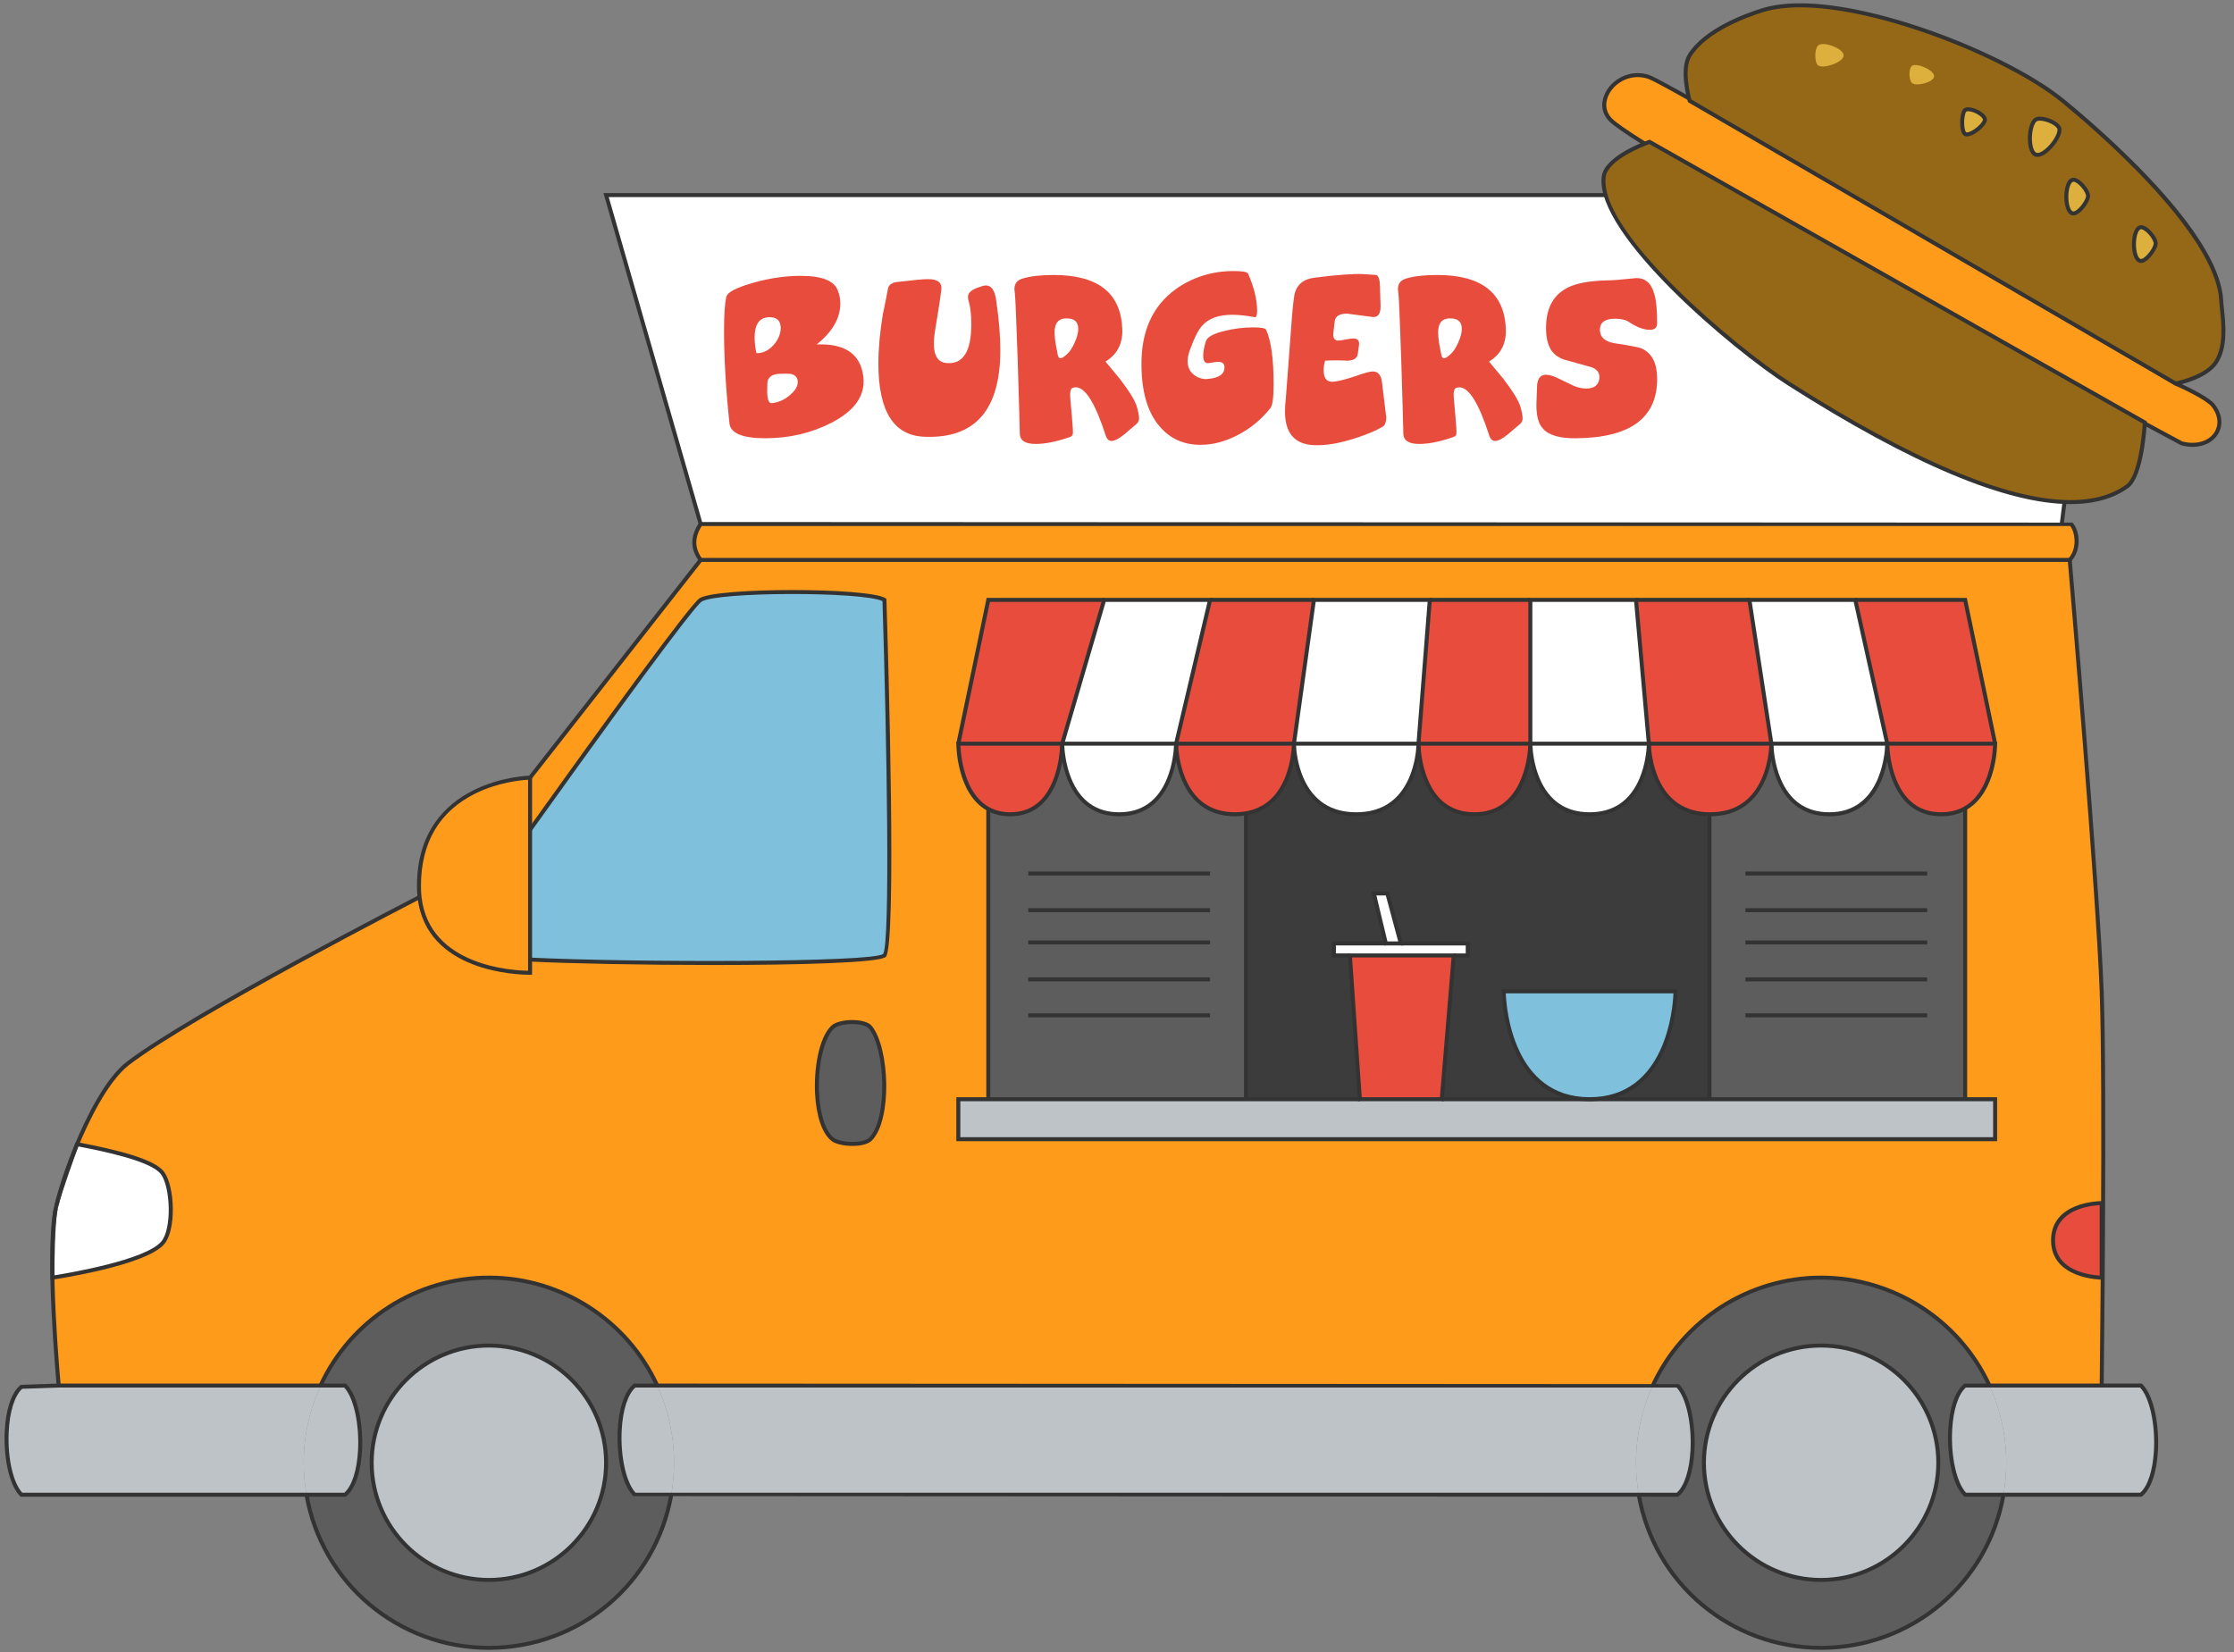 <?xml version="1.0" encoding="UTF-8" standalone="no"?>
<svg width="219px" height="162px" viewBox="0 0 219 162" version="1.1" xmlns="http://www.w3.org/2000/svg" xmlns:xlink="http://www.w3.org/1999/xlink">
    <rect x="0" y="0" width="219" height="162" fill="#808080" stroke="none"/>
    <!-- Generator: Sketch 39.1 (31720) - http://www.bohemiancoding.com/sketch -->
    <title>burger-van</title>
    <desc>Created with Sketch.</desc>
    <defs></defs>
    <g id="Page-1" stroke="none" stroke-width="1" fill="none" fill-rule="evenodd">
        <g id="burger-van">
            <path d="M209.879,135.846 C211.771,137.738 211.959,144.87 209.879,146.55 L196.402,146.55 C196.578,145.532 196.672,144.486 196.672,143.417 C196.672,140.715 196.08,138.149 195.023,135.846 L209.879,135.846 L209.879,135.846 Z" id="Shape" fill="#BDC3C7"></path>
            <polygon id="Shape" fill="#FFFFFF" points="206.186 19.129 202.113 51.375 68.684 51.375 59.417 19.129"></polygon>
            <path d="M206.029,97.2 C206.385,106.855 206.029,135.846 206.029,135.846 L195.023,135.846 C192.152,129.603 185.842,125.267 178.522,125.267 C171.202,125.267 164.896,129.603 162.025,135.846 L64.426,135.846 C61.555,129.603 55.245,125.267 47.925,125.267 C40.605,125.267 34.295,129.603 31.424,135.846 L5.754,135.846 C5.754,135.846 4.548,122.905 5.464,118.495 C5.108,120.316 5.139,125.267 5.139,125.267 C5.139,125.267 14.128,123.939 15.937,121.875 C17.065,120.586 16.947,116.403 15.937,115.021 C14.938,113.654 10.277,112.706 7.555,112.181 C8.914,108.93 10.724,105.64 12.545,104.25 C19.074,99.276 41.07,87.984 41.07,87.984 L41.129,87.976 C41.999,95.582 51.962,95.375 51.962,95.375 L51.962,94.083 C61.711,94.561 85.716,94.604 86.699,93.676 C87.768,92.666 86.699,58.818 86.699,58.818 C85.148,57.847 70.378,57.757 68.682,58.818 C67.711,59.425 57.723,73.29 51.962,81.347 L51.962,76.247 L68.682,54.901 L202.894,54.901 C202.894,54.901 205.636,86.606 206.027,97.201 L206.029,97.2 Z M206.029,125.267 L206.029,117.959 C205.927,117.959 201.262,117.979 201.262,121.613 C201.262,125.267 206.029,125.267 206.029,125.267 L206.029,125.267 Z M195.583,111.692 L195.583,107.775 L192.645,107.775 L192.645,79.254 C195.583,77.593 195.583,72.917 195.583,72.917 L192.645,58.817 L96.883,58.817 L93.945,72.917 C93.945,72.917 93.945,77.715 96.883,79.317 L96.883,107.775 L93.945,107.775 L93.945,111.692 L195.583,111.692 L195.583,111.692 Z M85.325,111.692 C87.264,109.753 87.048,102.856 85.325,100.725 C84.741,100 82.262,100.067 81.604,100.725 C79.665,102.664 79.473,109.968 81.604,111.692 C82.329,112.276 84.667,112.35 85.325,111.692 L85.325,111.692 Z" id="Shape" fill="#FF9B1B"></path>
            <path d="M206.029,117.958 L206.029,125.266 C206.029,125.266 201.262,125.266 201.262,121.612 C201.262,117.977 205.927,117.958 206.029,117.958 L206.029,117.958 Z" id="Shape" fill="#E74C3C"></path>
            <path d="M203.025,51.375 C203.636,52.01 203.906,53.823 202.896,54.9 L68.684,54.9 C67.854,53.772 67.854,52.648 68.684,51.375 L203.026,51.375 L203.025,51.375 Z" id="Shape" fill="#FF9B1B"></path>
            <path d="M196.672,143.417 C196.672,144.486 196.578,145.532 196.402,146.55 L192.646,146.55 C190.754,144.658 190.566,137.526 192.646,135.846 L195.023,135.846 C196.08,138.149 196.672,140.714 196.672,143.417 L196.672,143.417 Z" id="Shape" fill="#BDC3C7"></path>
            <path d="M192.646,146.55 L196.402,146.55 C194.918,155.08 187.476,161.567 178.523,161.567 C169.57,161.567 162.131,155.081 160.646,146.55 L164.445,146.55 C166.525,144.87 166.337,137.738 164.445,135.846 L162.025,135.846 C164.896,129.603 171.202,125.267 178.522,125.267 C185.842,125.267 192.152,129.603 195.023,135.846 L192.646,135.846 C190.566,137.526 190.754,144.658 192.646,146.55 L192.646,146.55 Z M190.014,143.417 C190.014,137.072 184.867,131.925 178.522,131.925 C172.177,131.925 167.034,137.072 167.034,143.417 C167.034,149.762 172.177,154.909 178.522,154.909 C184.867,154.909 190.014,149.762 190.014,143.417 L190.014,143.417 Z" id="Shape" fill="#5E5D5D"></path>
            <polygon id="Shape" fill="#BDC3C7" points="195.583 107.775 195.583 111.692 93.945 111.692 93.945 107.775 192.645 107.775"></polygon>
            <polygon id="Shape" fill="#E74C3C" points="192.646 58.817 195.584 72.917 185.009 72.917 181.876 58.817"></polygon>
            <path d="M185.008,72.917 L195.583,72.917 C195.583,72.917 195.583,77.594 192.645,79.254 L192.645,79.258 C192.01,79.618 191.235,79.838 190.295,79.838 C185.008,79.838 185.008,72.917 185.008,72.917 L185.008,72.917 Z" id="Shape" fill="#E74C3C"></path>
            <path d="M192.646,79.258 L192.646,107.775 L167.579,107.775 L167.579,79.837 L167.646,79.837 C173.65,79.837 173.65,72.916 173.65,72.916 C173.65,72.916 173.65,79.837 179.329,79.837 C185.008,79.837 185.008,72.916 185.008,72.916 C185.008,72.916 185.008,79.837 190.295,79.837 C191.235,79.837 192.01,79.618 192.645,79.257 L192.646,79.258 Z" id="Shape" fill="#5E5D5D"></path>
            <path d="M178.522,131.925 C184.866,131.925 190.014,137.072 190.014,143.417 C190.014,149.762 184.867,154.909 178.522,154.909 C172.177,154.909 167.034,149.762 167.034,143.417 C167.034,137.072 172.177,131.925 178.522,131.925 L178.522,131.925 Z" id="Shape" fill="#BDC3C7"></path>
            <polygon id="Shape" fill="#FFFFFF" points="181.875 58.817 185.008 72.917 173.65 72.917 171.496 58.817"></polygon>
            <path d="M173.65,72.917 L185.008,72.917 C185.008,72.917 185.008,79.838 179.329,79.838 C173.65,79.838 173.65,72.917 173.65,72.917 L173.65,72.917 Z" id="Shape" fill="#FFFFFF"></path>
            <polygon id="Shape" fill="#E74C3C" points="171.496 58.817 173.65 72.917 161.638 72.917 160.377 58.817"></polygon>
            <path d="M161.638,72.917 L173.65,72.917 C173.65,72.917 173.65,79.838 167.646,79.838 L167.579,79.838 C161.637,79.787 161.637,72.917 161.637,72.917 L161.638,72.917 Z" id="Shape" fill="#E74C3C"></path>
            <path d="M167.579,79.837 L167.579,107.775 L155.829,107.775 C164.25,107.775 164.25,97.2 164.25,97.2 L147.408,97.2 C147.408,97.2 147.408,107.775 155.829,107.775 L141.337,107.775 L142.512,93.675 L143.883,93.675 L143.883,92.5 L137.323,92.5 L136.003,87.604 L134.679,87.604 L135.854,92.5 L130.762,92.5 L130.762,93.675 L132.329,93.675 L133.308,107.775 L122.146,107.775 L122.146,79.747 C126.846,78.948 126.846,72.916 126.846,72.916 C126.846,72.916 126.846,79.837 132.948,79.837 C139.054,79.837 139.054,72.916 139.054,72.916 C139.054,72.916 139.054,79.837 144.537,79.837 C150.02,79.837 150.02,72.916 150.02,72.916 C150.02,72.916 150.02,79.837 155.828,79.837 C161.636,79.837 161.636,72.916 161.636,72.916 C161.636,72.916 161.636,79.786 167.578,79.837 L167.579,79.837 Z" id="Shape" fill="#3C3C3C"></path>
            <path d="M164.446,135.846 C166.338,137.738 166.526,144.87 164.446,146.55 L160.647,146.55 C160.471,145.532 160.378,144.486 160.378,143.417 C160.378,140.715 160.969,138.149 162.027,135.846 L164.447,135.846 L164.446,135.846 Z" id="Shape" fill="#BDC3C7"></path>
            <path d="M147.408,97.2 L164.25,97.2 C164.25,97.2 164.25,107.775 155.829,107.775 C147.408,107.775 147.408,97.2 147.408,97.2 L147.408,97.2 Z" id="Shape" fill="#7FC0DD"></path>
            <path d="M161.117,135.846 L162.026,135.846 C160.969,138.149 160.377,140.714 160.377,143.417 C160.377,144.486 160.47,145.532 160.646,146.55 L65.805,146.55 C65.981,145.532 66.075,144.486 66.075,143.417 C66.075,140.715 65.484,138.149 64.426,135.846 L161.117,135.846 L161.117,135.846 Z" id="Shape" fill="#BDC3C7"></path>
            <polygon id="Shape" fill="#FFFFFF" points="160.376 58.817 161.637 72.917 150.02 72.917 150.02 58.817"></polygon>
            <path d="M150.021,72.917 L161.638,72.917 C161.638,72.917 161.638,79.838 155.83,79.838 C150.022,79.838 150.022,72.917 150.022,72.917 L150.021,72.917 Z" id="Shape" fill="#FFFFFF"></path>
            <polygon id="Shape" fill="#E74C3C" points="150.021 58.817 150.021 72.917 139.054 72.917 140.162 58.817"></polygon>
            <path d="M139.054,72.917 L150.021,72.917 C150.021,72.917 150.021,79.838 144.538,79.838 C139.055,79.838 139.055,72.917 139.055,72.917 L139.054,72.917 Z" id="Shape" fill="#E74C3C"></path>
            <polygon id="Shape" fill="#FFFFFF" points="143.883 92.5 143.883 93.675 130.762 93.675 130.762 92.5 137.322 92.5"></polygon>
            <polygon id="Shape" fill="#E74C3C" points="142.512 93.675 141.337 107.775 133.308 107.775 132.329 93.675"></polygon>
            <polygon id="Shape" fill="#FFFFFF" points="140.162 58.817 139.054 72.917 126.846 72.917 128.804 58.817"></polygon>
            <path d="M126.846,72.917 L139.054,72.917 C139.054,72.917 139.054,79.838 132.948,79.838 C126.846,79.838 126.846,72.917 126.846,72.917 L126.846,72.917 Z" id="Shape" fill="#FFFFFF"></path>
            <polygon id="Shape" fill="#FFFFFF" points="136.003 87.604 137.323 92.5 135.854 92.5 134.679 87.604"></polygon>
            <polygon id="Shape" fill="#E74C3C" points="128.804 58.817 126.846 72.917 115.292 72.917 118.621 58.817"></polygon>
            <path d="M115.292,72.917 L126.846,72.917 C126.846,72.917 126.846,78.949 122.146,79.748 C121.813,79.807 121.453,79.838 121.069,79.838 C115.292,79.838 115.292,72.917 115.292,72.917 L115.292,72.917 Z" id="Shape" fill="#E74C3C"></path>
            <path d="M122.146,79.747 L122.146,107.775 L96.883,107.775 L96.883,79.317 C97.474,79.642 98.183,79.838 99.037,79.838 C104.129,79.838 104.129,72.917 104.129,72.917 C104.129,72.917 104.129,79.838 109.71,79.838 C115.291,79.838 115.291,72.917 115.291,72.917 C115.291,72.917 115.291,79.838 121.068,79.838 C121.452,79.838 121.812,79.807 122.145,79.748 L122.146,79.747 Z" id="Shape" fill="#5E5D5D"></path>
            <polygon id="Shape" fill="#FFFFFF" points="118.621 58.817 115.292 72.917 104.13 72.917 108.242 58.817"></polygon>
            <path d="M104.129,72.917 L115.292,72.917 C115.292,72.917 115.292,79.838 109.711,79.838 C104.13,79.838 104.13,72.917 104.13,72.917 L104.129,72.917 Z" id="Shape" fill="#FFFFFF"></path>
            <polygon id="Shape" fill="#E74C3C" points="108.242 58.817 104.13 72.917 93.947 72.917 96.885 58.817"></polygon>
            <path d="M96.883,79.317 C93.945,77.715 93.945,72.917 93.945,72.917 L104.128,72.917 C104.128,72.917 104.128,79.838 99.036,79.838 C98.182,79.838 97.473,79.642 96.882,79.317 L96.883,79.317 Z" id="Shape" fill="#E74C3C"></path>
            <path d="M86.7,58.817 C86.7,58.817 87.769,92.665 86.7,93.675 C85.717,94.603 61.712,94.56 51.963,94.082 L51.963,81.345 C57.724,73.288 67.712,59.423 68.683,58.816 C70.379,57.755 85.149,57.845 86.7,58.816 L86.7,58.817 Z" id="Shape" fill="#7FC0DD"></path>
            <path d="M85.325,100.725 C87.048,102.855 87.264,109.753 85.325,111.692 C84.667,112.35 82.329,112.276 81.604,111.692 C79.473,109.969 79.665,102.664 81.604,100.725 C82.262,100.067 84.741,100 85.325,100.725 L85.325,100.725 Z" id="Shape" fill="#5E5D5D"></path>
            <path d="M66.075,143.417 C66.075,144.486 65.981,145.532 65.805,146.55 L62.221,146.55 C60.329,144.658 60.141,137.526 62.221,135.846 L64.426,135.846 C65.484,138.149 66.075,140.714 66.075,143.417 L66.075,143.417 Z" id="Shape" fill="#BDC3C7"></path>
            <path d="M62.221,146.55 L65.805,146.55 C64.321,155.08 56.879,161.567 47.925,161.567 C38.971,161.567 31.53,155.081 30.045,146.55 L33.825,146.55 C35.905,144.87 35.717,137.738 33.825,135.846 L31.424,135.846 C34.295,129.603 40.605,125.267 47.925,125.267 C55.245,125.267 61.555,129.603 64.426,135.846 L62.221,135.846 C60.141,137.526 60.329,144.658 62.221,146.55 L62.221,146.55 Z M59.417,143.417 C59.417,137.072 54.27,131.925 47.925,131.925 C41.58,131.925 36.433,137.072 36.433,143.417 C36.433,149.762 41.58,154.909 47.925,154.909 C54.27,154.909 59.417,149.762 59.417,143.417 L59.417,143.417 Z" id="Shape" fill="#5E5D5D"></path>
            <path d="M47.925,131.925 C54.27,131.925 59.417,137.072 59.417,143.417 C59.417,149.762 54.27,154.909 47.925,154.909 C41.58,154.909 36.433,149.762 36.433,143.417 C36.433,137.072 41.58,131.925 47.925,131.925 L47.925,131.925 Z" id="Shape" fill="#BDC3C7"></path>
            <path d="M51.963,94.082 L51.963,95.374 C51.963,95.374 41.999,95.582 41.13,87.975 C41.091,87.63 41.071,87.266 41.071,86.886 C41.071,76.374 51.963,76.244 51.963,76.244 L51.963,94.081 L51.963,94.082 Z" id="Shape" fill="#FF9B1B"></path>
            <path d="M33.825,135.846 C35.717,137.738 35.905,144.87 33.825,146.55 L30.045,146.55 C29.869,145.532 29.775,144.486 29.775,143.417 C29.775,140.715 30.366,138.149 31.424,135.846 L33.825,135.846 L33.825,135.846 Z" id="Shape" fill="#BDC3C7"></path>
            <path d="M30.038,135.846 L31.425,135.846 C30.368,138.149 29.776,140.714 29.776,143.417 C29.776,144.486 29.87,145.532 30.046,146.55 L2.101,146.55 C0.233,144.682 0.076,137.671 2.101,135.975 L5.755,135.846 L30.038,135.846 L30.038,135.846 Z" id="Shape" fill="#BDC3C7"></path>
            <path d="M15.938,115.021 C16.948,116.403 17.066,120.587 15.938,121.875 C14.128,123.939 5.14,125.267 5.14,125.267 C5.14,125.267 5.109,120.316 5.465,118.495 C5.477,118.444 5.485,118.397 5.496,118.35 C5.512,118.287 5.523,118.225 5.543,118.158 C5.982,116.423 7.454,112.452 7.552,112.193 C7.552,112.188 7.552,112.185 7.556,112.181 C10.278,112.705 14.939,113.653 15.938,115.02 L15.938,115.021 Z" id="Shape" fill="#FFFFFF"></path>
            <path d="M7.552,112.192 C7.454,112.45 5.981,116.422 5.543,118.157 C5.915,116.591 6.628,114.402 7.552,112.192 L7.552,112.192 Z" id="Shape" fill="#FF9B1B"></path>
            <path d="M5.559,135.864 C5.51,135.334 4.361,122.844 5.272,118.455 L5.655,118.534 C4.755,122.865 5.936,135.698 5.948,135.826 L5.558,135.863 L5.559,135.864 Z" id="Shape" fill="#333333"></path>
            <path d="M5.733,118.203 L5.352,118.113 C5.754,116.419 6.509,114.178 7.371,112.117 L7.732,112.268 C6.878,114.31 6.13,116.528 5.732,118.202 L5.733,118.203 Z" id="Shape" fill="#333333"></path>
            <path d="M7.737,112.257 L7.376,112.106 C8.329,109.827 10.252,105.755 12.428,104.094 C18.896,99.166 40.762,87.922 40.983,87.81 L41.162,88.159 C40.942,88.272 19.106,99.499 12.666,104.406 C10.563,106.012 8.676,110.014 7.738,112.257 L7.737,112.257 Z" id="Shape" fill="#333333"></path>
            <path d="M206.225,135.848 L205.833,135.843 C205.836,135.553 206.185,106.746 205.833,97.207 C205.461,87.15 202.938,57.678 202.716,55.095 L68.779,55.095 L52.117,76.366 L51.809,76.125 L68.588,54.704 L203.076,54.704 L203.091,54.883 C203.118,55.2 205.838,86.714 206.225,97.192 C206.577,106.742 206.228,135.558 206.225,135.848 L206.225,135.848 Z" id="Shape" fill="#333333"></path>
            <path d="M203.038,55.034 L202.753,54.766 C203.667,53.792 203.423,52.168 202.937,51.571 L68.791,51.571 C68.067,52.732 68.084,53.755 68.841,54.784 L68.525,55.016 C67.65,53.828 67.648,52.602 68.519,51.268 L68.577,51.179 L203.166,51.239 C203.866,51.966 204.121,53.88 203.038,55.034 L203.038,55.034 Z" id="Shape" fill="#333333"></path>
            <path d="M64.248,135.927 C61.324,129.57 54.917,125.462 47.925,125.462 C40.933,125.462 34.526,129.569 31.602,135.927 L31.246,135.763 C34.233,129.267 40.78,125.07 47.925,125.07 C55.07,125.07 61.617,129.267 64.604,135.763 L64.248,135.927 L64.248,135.927 Z" id="Shape" fill="#333333"></path>
            <path d="M47.925,161.762 C38.984,161.762 31.383,155.378 29.852,146.583 L30.238,146.516 C31.736,155.123 39.174,161.37 47.925,161.37 C56.676,161.37 64.114,155.123 65.612,146.516 L65.998,146.583 C64.468,155.378 56.867,161.762 47.926,161.762 L47.925,161.762 Z" id="Shape" fill="#333333"></path>
            <path d="M33.894,146.746 L2.019,146.746 L1.962,146.689 C0.79,145.518 0.361,142.616 0.458,140.416 C0.555,138.225 1.107,136.552 1.974,135.825 L2.026,135.782 L5.748,135.65 L33.907,135.65 L33.964,135.707 C35.186,136.928 35.612,139.937 35.491,142.215 C35.377,144.367 34.815,146.002 33.949,146.702 L33.895,146.746 L33.894,146.746 Z M2.184,146.354 L33.754,146.354 C34.494,145.705 34.996,144.16 35.1,142.194 C35.237,139.605 34.668,137.043 33.742,136.041 L5.755,136.041 L2.177,136.167 C1.433,136.84 0.938,138.425 0.85,140.432 C0.738,142.968 1.285,145.381 2.184,146.353 L2.184,146.354 Z" id="Shape" fill="#333333"></path>
            <path d="M194.845,135.927 C191.921,129.57 185.514,125.462 178.522,125.462 C171.532,125.462 165.126,129.569 162.203,135.927 L161.847,135.763 C164.834,129.267 171.379,125.07 178.522,125.07 C185.667,125.07 192.214,129.267 195.201,135.763 L194.845,135.927 L194.845,135.927 Z" id="Shape" fill="#333333"></path>
            <path d="M178.523,161.762 C169.584,161.762 161.984,155.378 160.454,146.583 L160.839,146.516 C162.337,155.123 169.774,161.37 178.522,161.37 C187.272,161.37 194.71,155.123 196.208,146.516 L196.593,146.583 C195.063,155.378 187.463,161.762 178.522,161.762 L178.523,161.762 Z" id="Shape" fill="#333333"></path>
            <path d="M164.515,146.746 L62.082,146.689 C60.86,145.468 60.434,142.459 60.555,140.181 C60.669,138.029 61.231,136.394 62.097,135.694 L62.151,135.651 L164.584,135.708 C165.805,136.929 166.232,139.938 166.111,142.215 C165.997,144.367 165.435,146.002 164.569,146.702 L164.515,146.745 L164.515,146.746 Z M62.304,146.354 L164.374,146.354 C165.115,145.705 165.616,144.16 165.72,142.194 C165.857,139.605 165.288,137.044 164.362,136.041 L62.292,136.041 C61.552,136.69 61.05,138.235 60.946,140.201 C60.809,142.79 61.378,145.352 62.304,146.354 L62.304,146.354 Z" id="Shape" fill="#333333"></path>
            <path d="M209.949,146.746 L192.565,146.746 L192.508,146.689 C191.287,145.468 190.86,142.459 190.981,140.182 C191.095,138.03 191.657,136.395 192.523,135.695 L192.577,135.652 L209.961,135.652 L210.018,135.709 C211.239,136.93 211.666,139.939 211.545,142.216 C211.431,144.368 210.869,146.003 210.003,146.703 L209.949,146.746 L209.949,146.746 Z M192.729,146.354 L209.807,146.354 C210.548,145.705 211.049,144.16 211.153,142.194 C211.29,139.605 210.721,137.043 209.795,136.041 L192.717,136.041 C191.976,136.69 191.475,138.235 191.371,140.201 C191.234,142.79 191.803,145.352 192.729,146.354 L192.729,146.354 Z" id="Shape" fill="#333333"></path>
            <path d="M47.925,155.104 C41.481,155.104 36.238,149.861 36.238,143.417 C36.238,136.973 41.481,131.73 47.925,131.73 C54.369,131.73 59.612,136.973 59.612,143.417 C59.612,149.861 54.369,155.104 47.925,155.104 L47.925,155.104 Z M47.925,132.121 C41.697,132.121 36.629,137.188 36.629,143.417 C36.629,149.646 41.696,154.713 47.925,154.713 C54.154,154.713 59.221,149.646 59.221,143.417 C59.221,137.188 54.154,132.121 47.925,132.121 L47.925,132.121 Z" id="Shape" fill="#333333"></path>
            <path d="M178.522,155.104 C172.08,155.104 166.839,149.861 166.839,143.417 C166.839,136.973 172.08,131.73 178.522,131.73 C184.966,131.73 190.209,136.973 190.209,143.417 C190.209,149.861 184.966,155.104 178.522,155.104 L178.522,155.104 Z M178.522,132.121 C172.296,132.121 167.23,137.188 167.23,143.417 C167.23,149.646 172.296,154.713 178.522,154.713 C184.75,154.713 189.818,149.646 189.818,143.417 C189.818,137.188 184.751,132.121 178.522,132.121 L178.522,132.121 Z" id="Shape" fill="#333333"></path>
            <path d="M69.982,94.614 C63.15,94.614 55.948,94.473 51.954,94.278 L51.973,93.887 C62.114,94.384 85.587,94.365 86.567,93.532 C87.294,92.614 86.932,72.382 86.509,58.935 C84.539,57.993 70.344,58.009 68.789,58.983 C68.389,59.232 65.694,62.484 52.124,81.459 L51.805,81.231 C58.94,71.253 67.643,59.236 68.581,58.65 C70.285,57.584 85.103,57.584 86.805,58.65 L86.894,58.706 L86.897,58.811 C87.076,64.478 87.915,92.798 86.836,93.818 C86.217,94.402 78.379,94.614 69.983,94.614 L69.982,94.614 Z" id="Shape" fill="#333333"></path>
            <polygon id="Shape" fill="#333333" points="192.45 79.258 192.842 79.258 192.842 107.775 192.45 107.775 192.45 79.258"></polygon>
            <polygon id="Shape" fill="#333333" points="97.079 107.775 96.687 107.775 96.687 79.317 97.079 79.313"></polygon>
            <polygon id="Shape" fill="#333333" points="195.779 111.888 93.75 111.888 93.75 107.58 133.308 107.58 133.308 107.972 94.141 107.972 94.141 111.497 195.387 111.497 195.387 107.972 141.337 107.972 141.337 107.58 195.779 107.58"></polygon>
            <polygon id="Shape" fill="#333333" points="121.95 79.747 122.342 79.747 122.342 107.775 121.95 107.775 121.95 79.747"></polygon>
            <polygon id="Shape" fill="#333333" points="167.383 79.837 167.775 79.837 167.775 107.775 167.383 107.775"></polygon>
            <polygon id="Shape" fill="#333333" points="94.137 72.957 93.754 72.877 96.724 58.621 108.242 58.621 108.242 59.013 97.043 59.013"></polygon>
            <polygon id="Shape" fill="#333333" points="118.621 58.621 128.804 58.621 128.804 59.013 118.621 59.013"></polygon>
            <polygon id="Shape" fill="#333333" points="140.162 58.621 150.02 58.621 150.02 59.013 140.162 59.013"></polygon>
            <polygon id="Shape" fill="#333333" points="160.376 58.621 171.495 58.621 171.495 59.013 160.376 59.013"></polygon>
            <polygon id="Shape" fill="#333333" points="195.392 72.957 192.487 59.013 181.875 59.013 181.875 58.621 192.805 58.621 195.775 72.877"></polygon>
            <path d="M83.558,112.353 L83.558,112.353 C82.86,112.353 81.948,112.219 81.482,111.844 C80.595,111.126 80.019,109.45 79.903,107.245 C79.78,104.914 80.217,101.836 81.467,100.587 C81.892,100.162 82.855,100.011 83.549,100.011 C84.458,100.011 85.18,100.232 85.478,100.603 C87.205,102.738 87.487,109.808 85.464,111.831 C84.992,112.304 83.974,112.354 83.558,112.354 L83.558,112.353 Z M83.549,100.402 C82.757,100.402 82.015,100.592 81.743,100.863 C80.761,101.845 80.151,104.52 80.294,107.224 C80.403,109.288 80.939,110.901 81.728,111.539 C82.041,111.792 82.777,111.961 83.558,111.961 C84.311,111.961 84.935,111.805 85.187,111.553 C87.062,109.678 86.782,102.836 85.173,100.848 C84.955,100.577 84.317,100.402 83.548,100.402 L83.549,100.402 Z" id="Shape" fill="#333333"></path>
            <path d="M51.886,95.571 C50.854,95.571 41.777,95.359 40.935,87.998 C40.895,87.648 40.875,87.274 40.875,86.887 C40.875,76.304 51.85,76.051 51.961,76.05 L52.159,76.048 L52.159,95.567 L51.886,95.572 L51.886,95.571 Z M51.767,76.45 C51.096,76.488 48.829,76.696 46.592,77.806 C43.058,79.559 41.266,82.614 41.266,86.888 C41.266,87.26 41.285,87.62 41.323,87.955 C42.101,94.753 50.338,95.161 51.767,95.179 L51.767,76.45 L51.767,76.45 Z" id="Shape" fill="#333333"></path>
            <path d="M206.225,125.463 L206.029,125.463 C205.979,125.463 201.067,125.419 201.067,121.613 C201.067,117.807 205.826,117.763 206.029,117.763 L206.225,117.763 L206.225,125.463 L206.225,125.463 Z M205.833,118.16 C204.948,118.202 201.458,118.562 201.458,121.612 C201.458,123.035 202.215,124.048 203.706,124.623 C204.573,124.957 205.452,125.042 205.833,125.063 L205.833,118.159 L205.833,118.16 Z" id="Shape" fill="#333333"></path>
            <path d="M4.945,125.494 L4.944,125.268 C4.943,125.065 4.917,120.277 5.273,118.457 L5.322,118.238 C5.332,118.194 5.342,118.149 5.356,118.102 C5.791,116.383 7.208,112.559 7.357,112.157 L7.357,112.108 L7.495,111.968 L7.594,111.987 C11.261,112.694 15.139,113.594 16.097,114.903 C17.144,116.335 17.309,120.605 16.086,122.002 C14.25,124.096 5.539,125.404 5.169,125.459 L4.946,125.492 L4.945,125.494 Z M7.682,112.405 C7.343,113.315 6.115,116.693 5.733,118.206 C5.72,118.251 5.711,118.289 5.703,118.326 L5.655,118.54 C5.351,120.095 5.334,124.049 5.335,125.039 C6.73,124.817 14.206,123.555 15.791,121.746 C16.874,120.509 16.712,116.411 15.78,115.137 C14.809,113.807 9.938,112.841 7.683,112.405 L7.682,112.405 Z" id="Shape" fill="#333333"></path>
            <polygon id="Shape" fill="#333333" points="144.079 93.871 142.512 93.871 142.512 93.479 143.687 93.479 143.687 92.696 137.322 92.696 137.322 92.304 144.078 92.304"></polygon>
            <polygon id="Shape" fill="#333333" points="132.329 93.871 130.567 93.871 130.567 92.304 135.854 92.304 135.854 92.696 130.958 92.696 130.958 93.479 132.329 93.479"></polygon>
            <path d="M141.518,107.971 L133.126,107.971 L132.12,93.479 L142.726,93.479 L141.518,107.971 L141.518,107.971 Z M133.491,107.579 L141.157,107.579 L142.299,93.871 L132.538,93.871 L133.49,107.579 L133.491,107.579 Z" id="Shape" fill="#333333"></path>
            <path d="M137.578,92.696 L135.699,92.696 L134.43,87.408 L136.152,87.408 L137.578,92.696 L137.578,92.696 Z M136.009,92.304 L137.068,92.304 L135.854,87.8 L134.928,87.8 L136.009,92.304 L136.009,92.304 Z" id="Shape" fill="#333333"></path>
            <polygon id="Shape" fill="#333333" points="104.317 72.972 103.941 72.862 108.095 58.621 118.869 58.621 115.483 72.962 115.102 72.872 118.374 59.013 108.389 59.013"></polygon>
            <polygon id="Shape" fill="#333333" points="127.04 72.944 126.652 72.89 128.633 58.621 140.374 58.621 139.249 72.932 138.859 72.901 139.95 59.012 128.974 59.012"></polygon>
            <polygon id="Shape" fill="#333333" points="161.443 72.934 160.198 59.013 150.217 59.013 150.217 72.917 149.825 72.917 149.825 58.621 160.556 58.621 161.833 72.9"></polygon>
            <polygon id="Shape" fill="#333333" points="184.817 72.959 181.718 59.013 171.724 59.013 173.844 72.887 173.457 72.946 171.268 58.62 182.032 58.62 185.199 72.874"></polygon>
            <path d="M99.037,80.033 C98.203,80.033 97.446,79.85 96.788,79.488 C93.783,77.85 93.749,73.117 93.749,72.917 L93.749,72.721 L104.324,72.721 L104.324,72.917 C104.324,72.988 104.264,80.034 99.036,80.034 L99.037,80.033 Z M94.147,73.112 C94.188,74.017 94.507,77.797 96.976,79.144 C97.576,79.474 98.269,79.641 99.037,79.641 C101.055,79.641 102.491,78.523 103.305,76.318 C103.802,74.973 103.905,73.609 103.927,73.112 L94.147,73.112 L94.147,73.112 Z" id="Shape" fill="#333333"></path>
            <path d="M109.71,80.033 C103.999,80.033 103.933,72.988 103.933,72.916 L103.933,72.72 L115.487,72.72 L115.487,72.916 C115.487,72.987 115.421,80.033 109.71,80.033 L109.71,80.033 Z M104.331,73.112 C104.355,73.608 104.468,74.97 105.012,76.313 C105.906,78.521 107.487,79.641 109.71,79.641 C111.937,79.641 113.519,78.518 114.412,76.303 C114.953,74.961 115.066,73.606 115.089,73.112 L104.331,73.112 L104.331,73.112 Z" id="Shape" fill="#333333"></path>
            <path d="M121.069,80.033 C115.165,80.033 115.096,72.988 115.096,72.916 L115.096,72.72 L127.042,72.72 L127.042,72.916 C127.042,72.978 126.986,79.122 122.179,79.94 C121.83,80.002 121.456,80.033 121.069,80.033 L121.069,80.033 Z M115.494,73.112 C115.518,73.608 115.636,74.969 116.199,76.311 C117.125,78.521 118.764,79.641 121.069,79.641 C121.434,79.641 121.785,79.612 122.112,79.554 C123.985,79.235 125.317,78.031 126.071,75.975 C126.521,74.749 126.621,73.567 126.644,73.112 L115.494,73.112 L115.494,73.112 Z" id="Shape" fill="#333333"></path>
            <path d="M132.948,80.033 C126.722,80.033 126.65,72.988 126.65,72.916 L126.65,72.72 L139.25,72.72 L139.25,72.916 C139.25,72.987 139.178,80.033 132.948,80.033 L132.948,80.033 Z M127.049,73.112 C127.075,73.608 127.199,74.967 127.793,76.308 C128.772,78.519 130.507,79.641 132.949,79.641 C135.392,79.641 137.128,78.52 138.108,76.308 C138.702,74.967 138.826,73.608 138.852,73.112 L127.049,73.112 L127.049,73.112 Z" id="Shape" fill="#333333"></path>
            <path d="M144.537,80.033 C138.923,80.033 138.858,72.988 138.858,72.916 L138.858,72.72 L150.216,72.72 L150.216,72.916 C150.216,72.987 150.151,80.033 144.537,80.033 L144.537,80.033 Z M139.256,73.112 C139.279,73.608 139.391,74.97 139.925,76.314 C140.803,78.522 142.354,79.641 144.537,79.641 C149.254,79.641 149.763,74.22 149.818,73.112 L139.256,73.112 L139.256,73.112 Z" id="Shape" fill="#333333"></path>
            <path d="M155.829,80.033 C149.894,80.033 149.825,72.988 149.825,72.916 L149.825,72.72 L161.833,72.72 L161.833,72.916 C161.833,72.987 161.764,80.033 155.829,80.033 L155.829,80.033 Z M150.223,73.112 C150.248,73.608 150.366,74.969 150.931,76.311 C151.862,78.521 153.51,79.641 155.829,79.641 C158.148,79.641 159.795,78.52 160.727,76.311 C161.292,74.969 161.41,73.608 161.435,73.112 L150.222,73.112 L150.223,73.112 Z" id="Shape" fill="#333333"></path>
            <path d="M167.646,80.033 L167.579,80.033 C161.512,79.981 161.442,72.987 161.442,72.916 L161.442,72.72 L173.846,72.72 L173.846,72.916 C173.846,72.987 173.775,80.033 167.646,80.033 L167.646,80.033 Z M161.841,73.112 C161.866,73.605 161.987,74.955 162.566,76.29 C163.519,78.493 165.207,79.62 167.582,79.641 L167.647,79.641 C170.052,79.641 171.759,78.516 172.721,76.298 C173.302,74.958 173.424,73.605 173.449,73.112 L161.842,73.112 L161.841,73.112 Z" id="Shape" fill="#333333"></path>
            <path d="M179.329,80.033 C173.521,80.033 173.454,72.988 173.454,72.916 L173.454,72.72 L185.204,72.72 L185.204,72.916 C185.204,72.987 185.137,80.033 179.329,80.033 L179.329,80.033 Z M173.852,73.112 C173.876,73.608 173.992,74.969 174.545,76.312 C175.455,78.521 177.065,79.641 179.329,79.641 C184.22,79.641 184.749,74.22 184.805,73.112 L173.852,73.112 L173.852,73.112 Z" id="Shape" fill="#333333"></path>
            <path d="M190.296,80.033 C184.875,80.033 184.813,72.988 184.813,72.916 L184.813,72.72 L195.78,72.72 L195.78,72.916 C195.78,73.109 195.746,77.624 192.843,79.366 L192.843,79.368 L192.744,79.428 C192.037,79.83 191.214,80.034 190.297,80.034 L190.296,80.033 Z M185.21,73.112 C185.233,73.608 185.34,74.971 185.856,76.316 C186.702,78.522 188.196,79.641 190.296,79.641 C191.111,79.641 191.843,79.469 192.474,79.129 L192.55,79.083 C195.018,77.688 195.34,74.003 195.382,73.112 L185.211,73.112 L185.21,73.112 Z" id="Shape" fill="#333333"></path>
            <path d="M155.829,107.971 C147.311,107.971 147.212,97.308 147.212,97.2 L147.212,97.004 L164.445,97.004 L164.445,97.2 C164.445,97.308 164.346,107.971 155.828,107.971 L155.829,107.971 Z M147.61,97.396 C147.668,98.827 148.33,107.579 155.829,107.579 C163.328,107.579 163.991,98.826 164.048,97.396 L147.609,97.396 L147.61,97.396 Z" id="Shape" fill="#333333"></path>
            <polygon id="Shape" fill="#333333" points="100.8 85.45 118.621 85.45 118.621 85.842 100.8 85.842 100.8 85.45"></polygon>
            <polygon id="Shape" fill="#333333" points="100.8 89.042 118.621 89.042 118.621 89.434 100.8 89.434 100.8 89.042"></polygon>
            <polygon id="Shape" fill="#333333" points="100.8 92.206 118.621 92.206 118.621 92.598 100.8 92.598 100.8 92.206"></polygon>
            <polygon id="Shape" fill="#333333" points="100.8 95.829 118.621 95.829 118.621 96.221 100.8 96.221 100.8 95.829"></polygon>
            <polygon id="Shape" fill="#333333" points="100.8 99.354 118.621 99.354 118.621 99.746 100.8 99.746 100.8 99.354"></polygon>
            <polygon id="Shape" fill="#333333" points="171.104 85.45 188.925 85.45 188.925 85.842 171.104 85.842"></polygon>
            <polygon id="Shape" fill="#333333" points="171.104 89.042 188.925 89.042 188.925 89.434 171.104 89.434"></polygon>
            <polygon id="Shape" fill="#333333" points="171.104 92.206 188.925 92.206 188.925 92.598 171.104 92.598"></polygon>
            <polygon id="Shape" fill="#333333" points="171.104 95.829 188.925 95.829 188.925 96.221 171.104 96.221"></polygon>
            <polygon id="Shape" fill="#333333" points="171.104 99.354 188.925 99.354 188.925 99.746 171.104 99.746"></polygon>
            <polygon id="Shape" fill="#333333" points="68.495 51.429 59.156 18.933 206.408 18.933 202.307 51.399 201.918 51.35 205.963 19.324 59.676 19.324 68.871 51.32"></polygon>
            <path d="M157.863,11.733 C161.225,15.188 213.869,43.47 213.869,43.47 C216.825,44.248 218.577,41.774 216.944,39.736 C216.282,38.91 213.284,37.606 213.284,37.606 C213.284,37.606 163.919,8.276 161.596,7.532 C158.633,6.583 156.064,9.884 157.863,11.733 L157.863,11.733 Z" id="Shape" fill="#FF9B1B"></path>
            <path d="M214.949,43.812 L214.949,43.812 C214.585,43.812 214.206,43.76 213.819,43.659 L213.776,43.642 C211.625,42.487 161.067,15.306 157.722,11.869 C157.044,11.172 156.884,10.228 157.284,9.281 C157.809,8.037 159.147,7.168 160.539,7.168 C160.912,7.168 161.288,7.227 161.655,7.345 C163.973,8.088 211.367,36.239 213.384,37.437 C213.486,37.48 216.412,38.759 217.096,39.613 C217.787,40.475 217.953,41.502 217.541,42.36 C217.104,43.269 216.135,43.812 214.947,43.812 L214.949,43.812 Z M213.941,43.286 C215.391,43.66 216.703,43.202 217.189,42.19 C217.539,41.46 217.394,40.61 216.791,39.858 C216.273,39.212 214.027,38.143 213.206,37.785 C212.691,37.481 163.812,8.447 161.536,7.718 C161.207,7.613 160.872,7.559 160.539,7.559 C159.301,7.559 158.111,8.329 157.645,9.432 C157.309,10.227 157.44,11.016 158.003,11.595 C161.281,14.964 212.655,42.594 213.941,43.285 L213.941,43.286 Z" id="Shape" fill="#333333"></path>
            <path d="M217.746,29.468 C217.44,23.221 207.049,13.817 202.201,9.865 C196.25,5.014 180.132,-1.272 172.798,0.997 C171.076,1.53 167.177,2.982 165.642,5.419 C164.748,6.838 165.642,9.885 165.642,9.885 L213.286,37.606 C213.286,37.606 216.2,37.057 217.218,35.535 C218.444,33.697 217.809,30.736 217.747,29.468 L217.746,29.468 Z" id="Shape" fill="#956817"></path>
            <path d="M213.249,37.812 L213.186,37.775 L165.475,10.015 L165.453,9.94 C165.415,9.812 164.545,6.791 165.475,5.315 C167.07,2.784 171.086,1.322 172.74,0.811 C173.784,0.488 175.042,0.324 176.481,0.324 C184.415,0.324 197.107,5.461 202.324,9.714 C203.97,11.056 208.191,14.615 211.822,18.676 C215.747,23.065 217.806,26.693 217.941,29.459 C217.952,29.69 217.983,29.977 218.018,30.304 C218.177,31.81 218.419,34.086 217.379,35.644 C216.328,37.216 213.443,37.776 213.321,37.798 L213.249,37.812 L213.249,37.812 Z M165.808,9.756 L213.318,37.399 C213.762,37.304 216.179,36.733 217.053,35.427 C218.015,33.986 217.782,31.796 217.628,30.346 C217.592,30.011 217.561,29.715 217.55,29.479 C217.217,22.689 204.602,12.077 202.077,10.019 C196.908,5.806 184.338,0.717 176.48,0.717 C175.081,0.717 173.861,0.875 172.854,1.186 C171.243,1.684 167.33,3.105 165.805,5.525 C165.043,6.735 165.681,9.29 165.807,9.757 L165.808,9.756 Z" id="Shape" fill="#333333"></path>
            <path d="M210.258,41.423 C210.258,41.423 210.003,46.61 208.541,47.67 C200.932,53.19 183.278,42.663 175.355,37.606 C170.508,34.512 156.536,23.049 157.211,17.338 C157.443,15.374 161.707,13.91 161.707,13.91 L210.258,41.423 L210.258,41.423 Z" id="Shape" fill="#956817"></path>
            <path d="M202.981,49.425 C196.695,49.425 187.365,45.504 175.249,37.772 C169.96,34.397 156.345,22.995 157.016,17.316 C157.26,15.254 161.463,13.787 161.642,13.726 L161.726,13.697 L210.459,41.312 L210.453,41.433 C210.443,41.649 210.176,46.727 208.656,47.829 C207.196,48.887 205.287,49.425 202.981,49.425 L202.981,49.425 Z M161.688,14.125 C161.104,14.339 157.603,15.686 157.405,17.362 C157.047,20.39 160.984,24.99 164.349,28.315 C168.169,32.089 172.83,35.763 175.459,37.442 C187.511,45.134 196.77,49.034 202.98,49.034 C205.202,49.034 207.034,48.522 208.425,47.513 C209.531,46.711 209.967,43.038 210.055,41.535 L161.688,14.126 L161.688,14.125 Z" id="Shape" fill="#333333"></path>
            <path d="M178.281,4.42 C177.861,4.701 177.831,6.213 178.281,6.443 C178.871,6.744 180.727,6.094 180.732,5.432 C180.737,4.77 178.832,4.052 178.281,4.421 L178.281,4.42 Z" id="Shape" fill="#DDB03E"></path>
            <path d="M187.452,6.442 C187.087,6.666 187.111,7.895 187.452,8.154 C187.898,8.491 189.481,8.078 189.599,7.532 C189.727,6.944 187.965,6.128 187.452,6.443 L187.452,6.442 Z" id="Shape" fill="#DDB03E"></path>
            <path d="M192.633,10.799 C192.272,11.094 192.241,12.88 192.633,13.132 C193.086,13.424 194.578,12.271 194.578,11.732 C194.578,11.193 193.05,10.458 192.633,10.799 L192.633,10.799 Z" id="Shape" fill="#DDB03E"></path>
            <path d="M192.817,13.375 L192.817,13.375 C192.705,13.375 192.607,13.349 192.528,13.297 C192.265,13.127 192.184,12.636 192.162,12.253 C192.137,11.816 192.178,10.919 192.51,10.647 C192.616,10.56 192.763,10.516 192.945,10.516 C193.601,10.516 194.775,11.129 194.775,11.732 C194.775,12.14 194.261,12.606 194.04,12.787 C193.872,12.926 193.286,13.375 192.818,13.375 L192.817,13.375 Z M192.945,10.907 C192.859,10.907 192.791,10.923 192.758,10.95 C192.648,11.04 192.516,11.571 192.553,12.23 C192.58,12.696 192.682,12.929 192.74,12.967 C192.756,12.977 192.783,12.983 192.817,12.983 L192.817,12.983 C193.035,12.983 193.427,12.782 193.791,12.484 C194.179,12.165 194.383,11.864 194.383,11.732 C194.383,11.455 193.509,10.907 192.945,10.907 L192.945,10.907 Z" id="Shape" fill="#333333"></path>
            <path d="M203.135,17.644 C202.376,17.947 202.367,20.633 203.135,20.911 C203.665,21.103 204.62,19.837 204.691,19.278 C204.762,18.719 203.659,17.435 203.135,17.644 L203.135,17.644 Z" id="Shape" fill="#DDB03E"></path>
            <path d="M203.251,21.126 L203.251,21.126 C203.187,21.126 203.126,21.115 203.068,21.095 C202.569,20.915 202.379,20.085 202.367,19.369 C202.354,18.622 202.529,17.675 203.062,17.462 C203.123,17.438 203.19,17.425 203.26,17.425 C203.691,17.425 204.141,17.882 204.315,18.08 C204.621,18.427 204.931,18.93 204.884,19.302 C204.814,19.861 203.935,21.126 203.251,21.126 L203.251,21.126 Z M203.261,17.817 C203.24,17.817 203.223,17.82 203.208,17.826 C202.944,17.932 202.747,18.607 202.759,19.362 C202.771,20.064 202.957,20.638 203.202,20.726 C203.217,20.732 203.233,20.734 203.252,20.734 C203.646,20.734 204.437,19.724 204.497,19.252 C204.517,19.093 204.358,18.718 204.022,18.338 C203.746,18.025 203.44,17.816 203.261,17.816 L203.261,17.817 Z" id="Shape" fill="#333333"></path>
            <path d="M199.557,11.733 C198.848,12.213 198.759,14.847 199.557,15.156 C200.352,15.464 201.977,13.515 201.891,12.667 C201.828,12.041 200.078,11.381 199.557,11.733 L199.557,11.733 Z" id="Shape" fill="#DDB03E"></path>
            <path d="M199.741,15.384 L199.741,15.384 C199.651,15.384 199.565,15.368 199.486,15.338 C199.136,15.202 198.9,14.749 198.822,14.062 C198.715,13.117 198.92,11.927 199.447,11.57 C199.576,11.482 199.755,11.438 199.976,11.438 C200.743,11.438 202.02,11.991 202.086,12.646 C202.14,13.174 201.669,13.957 201.179,14.498 C200.938,14.764 200.316,15.383 199.74,15.383 L199.741,15.384 Z M199.976,11.83 C199.838,11.83 199.728,11.853 199.667,11.895 C199.329,12.124 199.112,13.136 199.211,14.018 C199.269,14.53 199.429,14.896 199.627,14.973 C199.889,15.076 200.405,14.771 200.888,14.237 C201.391,13.681 201.73,13.029 201.696,12.687 C201.661,12.334 200.648,11.831 199.976,11.831 L199.976,11.83 Z" id="Shape" fill="#333333"></path>
            <path d="M209.765,22.298 C209.006,22.601 208.997,25.287 209.765,25.565 C210.295,25.757 211.25,24.491 211.321,23.932 C211.392,23.373 210.289,22.089 209.765,22.298 L209.765,22.298 Z" id="Shape" fill="#DDB03E"></path>
            <path d="M209.881,25.781 L209.881,25.781 C209.817,25.781 209.756,25.77 209.698,25.75 C209.199,25.57 209.009,24.74 208.997,24.024 C208.985,23.277 209.159,22.33 209.692,22.117 C209.753,22.093 209.82,22.08 209.89,22.08 C210.322,22.08 210.772,22.538 210.946,22.735 C211.251,23.082 211.561,23.585 211.514,23.956 C211.444,24.515 210.565,25.781 209.881,25.781 L209.881,25.781 Z M209.89,22.472 C209.869,22.472 209.852,22.475 209.837,22.481 C209.573,22.587 209.376,23.262 209.388,24.018 C209.399,24.72 209.586,25.293 209.831,25.382 C209.846,25.388 209.862,25.39 209.881,25.39 C210.275,25.39 211.066,24.38 211.126,23.908 C211.147,23.745 210.99,23.379 210.653,22.995 C210.378,22.683 210.071,22.473 209.891,22.473 L209.89,22.472 Z" id="Shape" fill="#333333"></path>
            <path d="M84.639,36.975 C84.835,38.777 83.797,40.265 81.525,41.44 C79.547,42.459 77.383,42.968 75.033,42.968 C72.781,42.968 71.606,42.478 71.508,41.499 C71.155,38.15 70.979,35.134 70.979,32.451 C70.979,30.767 71.057,29.641 71.214,29.073 C71.331,28.642 72.193,28.197 73.799,27.737 C75.405,27.277 76.971,27.046 78.499,27.046 C80.594,27.046 81.808,27.536 82.142,28.515 C82.298,28.907 82.377,29.318 82.377,29.749 C82.377,31.198 81.603,32.54 80.056,33.773 C82.856,33.657 84.384,34.724 84.638,36.976 L84.639,36.975 Z M75.445,31.1 C74.466,31.1 73.976,31.766 73.976,33.098 C73.976,33.588 74.035,34.097 74.152,34.625 C74.779,34.645 75.346,34.371 75.856,33.802 C76.306,33.273 76.532,32.725 76.532,32.157 C76.532,31.452 76.169,31.1 75.445,31.1 L75.445,31.1 Z M78.206,37.416 C78.186,37.005 77.951,36.75 77.501,36.653 C77.325,36.633 76.943,36.633 76.355,36.653 C75.768,36.692 75.405,36.908 75.268,37.299 C75.229,37.416 75.209,37.75 75.209,38.298 C75.209,39.14 75.356,39.552 75.65,39.532 C76.355,39.454 76.972,39.17 77.501,38.68 C77.99,38.249 78.225,37.829 78.206,37.417 L78.206,37.416 Z" id="Shape" fill="#E74C3C"></path>
            <path d="M97.652,29.426 C97.926,31.267 98.063,32.902 98.063,34.331 C98.063,40.206 95.576,43.037 90.602,42.821 C87.606,42.703 86.108,40.314 86.108,35.653 C86.108,34.204 86.255,32.589 86.549,30.806 C86.725,29.984 86.891,29.151 87.048,28.309 C87.107,27.976 87.361,27.761 87.812,27.663 C88.536,27.585 89.251,27.507 89.956,27.428 C90.387,27.389 90.739,27.37 91.014,27.37 C91.954,27.37 92.375,27.733 92.277,28.456 C92.179,29.22 92.022,30.248 91.807,31.54 C91.631,32.539 91.543,33.244 91.543,33.655 C91.543,34.889 91.964,35.535 92.806,35.594 C94.412,35.731 95.215,34.468 95.215,31.805 C95.215,30.885 95.137,30.15 94.98,29.602 C94.921,29.426 94.892,29.259 94.892,29.103 C94.892,28.711 95.244,28.398 95.95,28.163 C96.263,28.046 96.498,27.987 96.655,27.987 C97.184,27.987 97.517,28.467 97.654,29.426 L97.652,29.426 Z" id="Shape" fill="#E74C3C"></path>
            <path d="M111.458,39.913 C111.595,40.403 111.664,40.775 111.664,41.03 C111.664,41.285 111.536,41.5 111.282,41.676 C110.93,41.97 110.587,42.264 110.254,42.557 C109.706,43.008 109.275,43.233 108.961,43.233 C108.706,43.233 108.52,43.067 108.403,42.734 C107.384,39.562 106.406,37.976 105.465,37.976 C105.348,37.976 105.24,37.996 105.142,38.034 C104.926,38.112 104.858,38.514 104.936,39.238 C105.014,40.021 105.092,40.961 105.171,42.058 C105.19,42.352 105.181,42.548 105.142,42.646 C105.103,42.744 104.956,42.832 104.701,42.91 C103.487,43.321 102.429,43.527 101.529,43.527 C100.51,43.527 99.991,43.194 99.972,42.528 C99.952,41.51 99.884,39.101 99.766,35.302 C99.629,31.385 99.541,29.265 99.502,28.943 C99.463,28.621 99.443,28.419 99.443,28.341 C99.443,27.812 99.707,27.47 100.236,27.313 C101,27.078 102.018,26.961 103.291,26.961 C107.638,26.961 109.88,28.724 110.018,32.248 C110.077,33.678 109.528,34.745 108.373,35.45 C108.902,36.077 109.372,36.645 109.783,37.154 C110.743,38.407 111.301,39.327 111.457,39.915 L111.458,39.913 Z M104.643,31.218 C103.801,31.179 103.38,31.639 103.38,32.598 C103.38,32.912 103.419,33.303 103.497,33.773 L103.673,34.684 C103.712,34.978 103.81,35.125 103.967,35.125 C104.104,35.125 104.329,34.978 104.643,34.684 C104.878,34.469 105.103,34.126 105.319,33.656 C105.573,33.108 105.701,32.638 105.701,32.246 C105.701,31.581 105.348,31.238 104.643,31.218 L104.643,31.218 Z" id="Shape" fill="#E74C3C"></path>
            <path d="M124.529,40.03 C123.648,41.127 122.591,41.998 121.357,42.644 C120.123,43.29 118.899,43.613 117.685,43.613 C116.04,43.613 114.708,43.016 113.69,41.821 C112.534,40.49 111.936,38.522 111.898,35.917 C111.84,32.529 112.965,30.003 115.276,28.338 C116.941,27.163 118.831,26.575 120.946,26.575 C121.808,26.575 122.277,26.664 122.356,26.839 C122.943,28.19 123.237,29.405 123.237,30.482 C123.237,30.913 123.158,31.118 123.002,31.098 C122.16,30.942 121.426,30.863 120.799,30.863 C119.467,30.863 118.488,31.215 117.861,31.92 C117.489,32.312 117.077,33.124 116.628,34.358 C116.49,34.75 116.422,35.102 116.422,35.416 C116.422,36.043 116.676,36.522 117.185,36.855 C117.597,37.11 118.017,37.207 118.449,37.149 C119.487,37.051 120.015,36.689 120.035,36.063 C120.054,35.671 119.849,35.476 119.419,35.476 C119.262,35.476 118.968,35.515 118.538,35.593 C118.146,35.671 117.951,35.427 117.951,34.859 C117.951,34.487 118.039,34.017 118.215,33.449 C118.352,33.038 118.959,32.705 120.036,32.45 C120.956,32.215 121.906,32.098 122.885,32.098 C123.629,32.098 124.04,32.176 124.119,32.333 C124.608,33.41 124.853,35.192 124.853,37.679 C124.853,38.991 124.745,39.774 124.529,40.029 L124.529,40.03 Z" id="Shape" fill="#E74C3C"></path>
            <path d="M135.516,41.852 C134.889,42.224 134.028,42.586 132.931,42.939 C131.345,43.468 129.954,43.703 128.76,43.644 C126.899,43.546 125.969,42.45 125.969,40.354 C125.969,39.963 125.998,39.502 126.058,38.974 C126.214,36.957 126.41,34.343 126.646,31.131 C126.763,29.702 126.871,28.859 126.969,28.605 C127.243,27.802 127.88,27.342 128.878,27.225 C131.032,26.951 132.609,26.833 133.607,26.872 C134.469,26.931 134.909,26.961 134.929,26.961 C135.164,27.078 135.281,27.49 135.281,28.194 C135.281,28.429 135.29,28.752 135.31,29.164 C135.33,29.576 135.339,29.859 135.339,30.016 C135.339,30.799 135.065,31.152 134.517,31.073 C132.852,30.858 132.039,30.75 132.079,30.75 C131.315,30.75 130.904,30.995 130.845,31.484 C130.747,32.287 130.698,32.717 130.698,32.777 C130.698,33.188 130.864,33.394 131.197,33.394 C131.334,33.394 131.569,33.36 131.902,33.291 C132.235,33.222 132.489,33.188 132.666,33.188 C133.097,33.188 133.282,33.404 133.224,33.834 C133.146,34.461 133.087,34.823 133.048,34.92 C132.891,35.214 132.558,35.361 132.049,35.361 C131.305,35.322 130.59,35.322 129.904,35.361 C129.806,35.675 129.757,35.988 129.757,36.301 C129.757,37.143 130.109,37.515 130.815,37.417 C131.383,37.339 132.117,37.143 133.018,36.83 C133.801,36.556 134.32,36.419 134.575,36.419 C135.104,36.419 135.407,36.791 135.485,37.536 C135.759,39.847 135.897,40.954 135.897,40.855 C135.897,41.383 135.77,41.716 135.516,41.853 L135.516,41.852 Z" id="Shape" fill="#E74C3C"></path>
            <path d="M149.058,39.913 C149.195,40.403 149.263,40.775 149.263,41.03 C149.263,41.285 149.136,41.5 148.881,41.676 C148.529,41.97 148.186,42.264 147.853,42.557 C147.305,43.008 146.874,43.233 146.561,43.233 C146.306,43.233 146.12,43.067 146.002,42.734 C144.984,39.562 144.004,37.976 143.064,37.976 C142.947,37.976 142.839,37.996 142.741,38.034 C142.525,38.112 142.456,38.514 142.535,39.238 C142.613,40.021 142.691,40.961 142.77,42.058 C142.789,42.352 142.78,42.548 142.741,42.646 C142.701,42.744 142.554,42.832 142.3,42.91 C141.085,43.321 140.028,43.527 139.127,43.527 C138.108,43.527 137.589,43.194 137.57,42.528 C137.55,41.51 137.482,39.101 137.365,35.302 C137.228,31.385 137.14,29.265 137.101,28.943 C137.062,28.621 137.042,28.419 137.042,28.341 C137.042,27.812 137.307,27.47 137.835,27.313 C138.598,27.078 139.617,26.961 140.89,26.961 C145.238,26.961 147.48,28.724 147.617,32.248 C147.676,33.678 147.127,34.745 145.972,35.45 C146.501,36.077 146.97,36.645 147.382,37.154 C148.341,38.407 148.899,39.327 149.056,39.915 L149.058,39.913 Z M142.243,31.218 C141.401,31.179 140.98,31.639 140.98,32.598 C140.98,32.912 141.019,33.303 141.097,33.773 L141.274,34.684 C141.313,34.978 141.411,35.125 141.568,35.125 C141.705,35.125 141.93,34.978 142.244,34.684 C142.479,34.469 142.704,34.126 142.92,33.656 C143.174,33.108 143.302,32.638 143.302,32.246 C143.302,31.581 142.949,31.238 142.244,31.218 L142.243,31.218 Z" id="Shape" fill="#E74C3C"></path>
            <path d="M162.452,37.152 C162.452,40.991 159.798,42.929 154.491,42.969 C152.905,42.989 151.828,42.675 151.26,42.029 C150.829,41.579 150.614,40.805 150.614,39.708 C150.614,39.532 150.623,39.258 150.643,38.885 C150.662,38.513 150.672,38.229 150.672,38.033 C150.672,37.172 150.966,36.741 151.553,36.741 C151.905,36.741 152.365,36.888 152.934,37.182 C153.346,37.378 153.761,37.579 154.183,37.784 C154.604,37.99 155.04,38.093 155.49,38.093 C156.273,38.093 156.704,37.77 156.782,37.123 C156.84,36.614 156.616,36.252 156.106,36.037 C155.597,35.881 155.078,35.734 154.549,35.596 C154.118,35.479 153.697,35.361 153.286,35.244 C152.699,35.029 152.267,34.686 151.993,34.216 C151.641,33.589 151.503,32.708 151.582,31.572 C151.719,29.908 152.463,28.762 153.814,28.136 C154.656,27.744 155.909,27.529 157.574,27.49 C158.064,27.49 158.935,27.421 160.189,27.284 C161.207,27.167 161.873,27.696 162.186,28.871 C162.362,29.459 162.451,30.398 162.451,31.691 C162.451,32.122 162.216,32.337 161.746,32.337 C161.139,32.337 160.454,32.083 159.69,31.573 C159.376,31.358 158.916,31.25 158.309,31.25 C157.33,31.25 156.84,31.613 156.84,32.337 C156.84,33.061 157.33,33.503 158.309,33.659 C159.876,33.894 160.767,34.07 160.983,34.188 C161.962,34.658 162.452,35.647 162.452,37.154 L162.452,37.152 Z" id="Shape" fill="#E74C3C"></path>
        </g>
    </g>
</svg>